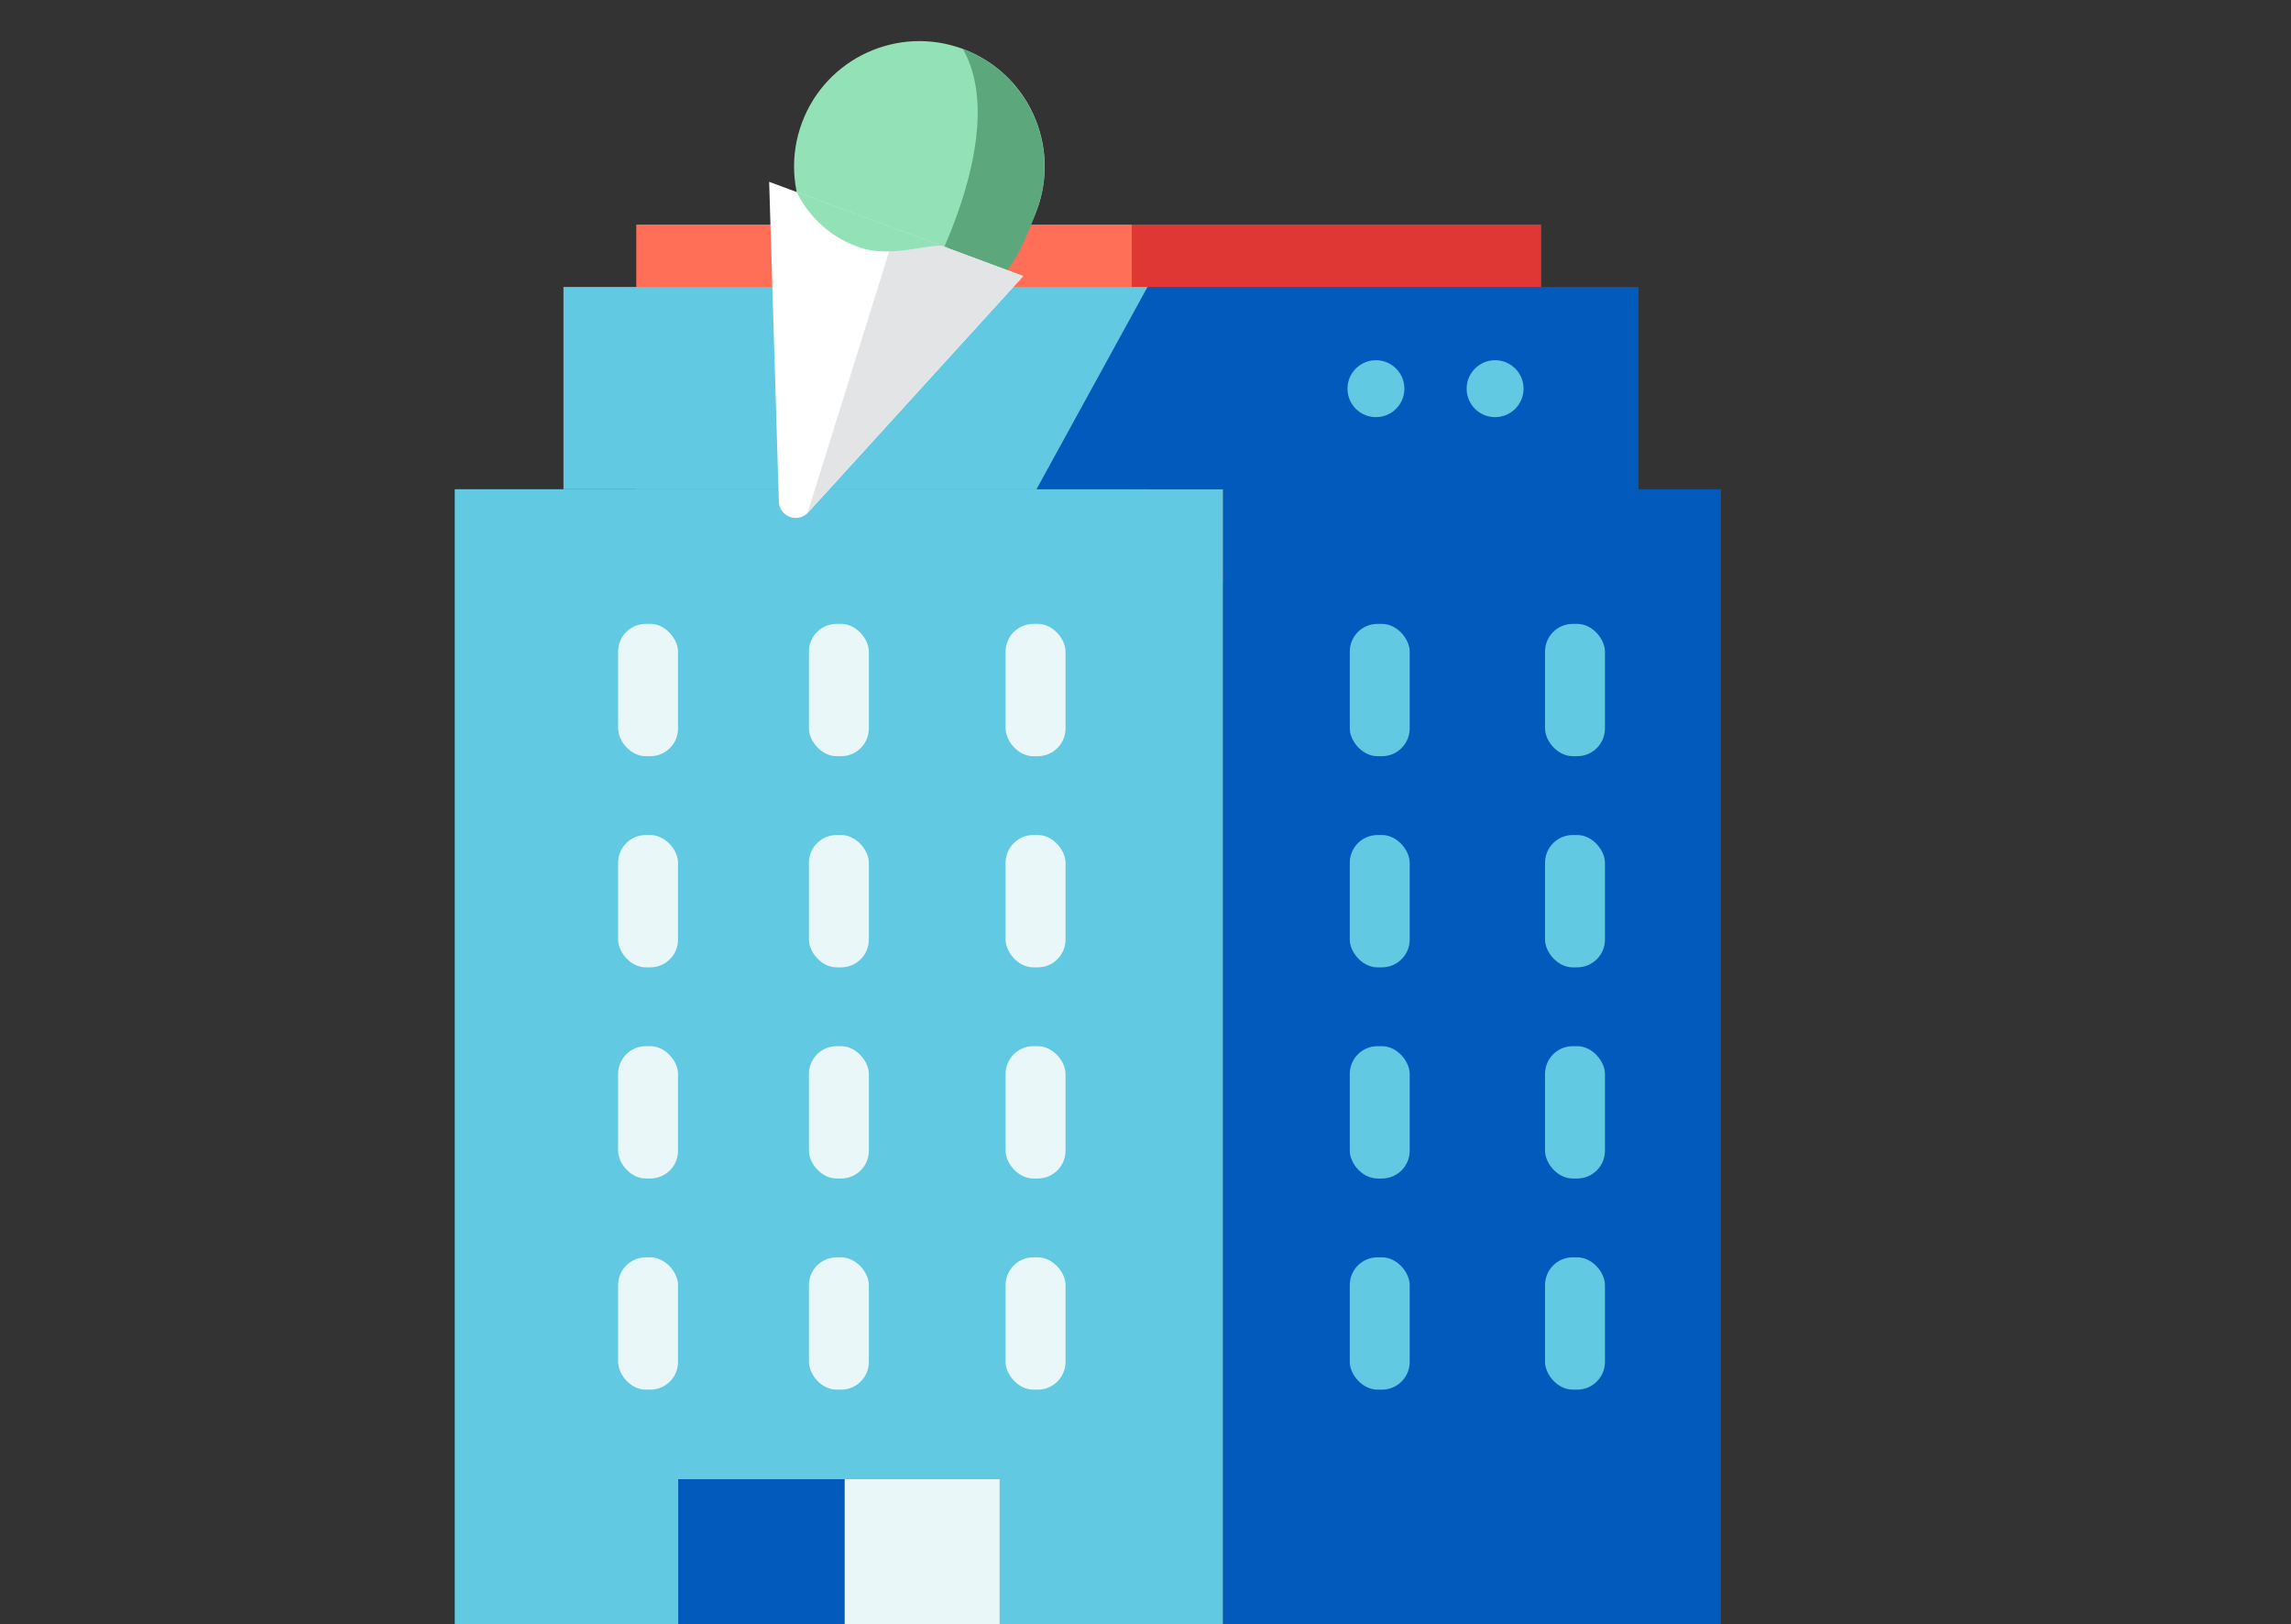 <svg xmlns="http://www.w3.org/2000/svg" viewBox="0 0 160.16 113.55"><rect x="0" y="0" width="160.16" height="113.55" fill="#333333" stroke="none"/><defs><style>.cls-1{fill:#df3834;}.cls-2{fill:#ff6e56;}.cls-3{fill:#61c9e1;}.cls-4{fill:#eaf7f9;}.cls-5{fill:#015abc;}.cls-6{fill:none;}.cls-7{fill:#92e1b7;}.cls-8{fill:#5da77d;}.cls-9{fill:#fff;}.cls-10{fill:#e3e4e6;}</style></defs><title>Asset 64</title><g id="Layer_2" data-name="Layer 2"><g id="Top_layer" data-name="Top layer"><rect class="cls-1" x="79.12" y="15.7" width="28.62" height="24.93"/><rect class="cls-2" x="44.48" y="15.7" width="34.64" height="24.93"/><rect class="cls-3" x="39.39" y="20.06" width="40.83" height="14.14"/><rect class="cls-3" x="31.79" y="34.2" width="53.72" height="79.34"/><rect class="cls-4" x="56.55" y="73.13" width="4.19" height="9.25" rx="1.94" ry="1.94"/><rect class="cls-4" x="56.55" y="58.37" width="4.19" height="9.25" rx="1.94" ry="1.94"/><rect class="cls-4" x="56.55" y="43.61" width="4.19" height="9.25" rx="1.94" ry="1.94"/><rect class="cls-4" x="70.3" y="73.13" width="4.19" height="9.25" rx="1.94" ry="1.94"/><rect class="cls-4" x="70.3" y="58.37" width="4.19" height="9.25" rx="1.94" ry="1.94"/><rect class="cls-4" x="70.3" y="43.61" width="4.19" height="9.25" rx="1.94" ry="1.94"/><polygon class="cls-5" points="114.55 34.2 114.55 20.06 80.22 20.06 72.46 34.2 80.22 34.2 85.5 34.2 85.5 113.55 120.31 113.55 120.31 34.2 114.55 34.2"/><rect class="cls-3" x="94.36" y="73.13" width="4.19" height="9.25" rx="1.94" ry="1.94"/><rect class="cls-3" x="94.36" y="58.37" width="4.19" height="9.25" rx="1.94" ry="1.94"/><rect class="cls-3" x="94.36" y="43.61" width="4.19" height="9.25" rx="1.94" ry="1.94"/><rect class="cls-3" x="108.01" y="73.13" width="4.19" height="9.25" rx="1.94" ry="1.94"/><rect class="cls-3" x="108.01" y="58.37" width="4.19" height="9.25" rx="1.94" ry="1.94"/><rect class="cls-3" x="108.01" y="43.61" width="4.19" height="9.25" rx="1.94" ry="1.94"/><rect class="cls-4" x="56.55" y="87.89" width="4.19" height="9.25" rx="1.94" ry="1.94"/><rect class="cls-4" x="43.21" y="73.13" width="4.19" height="9.25" rx="1.94" ry="1.94"/><rect class="cls-4" x="43.21" y="58.37" width="4.19" height="9.25" rx="1.94" ry="1.94"/><rect class="cls-4" x="43.21" y="43.61" width="4.19" height="9.25" rx="1.94" ry="1.94"/><rect class="cls-4" x="43.21" y="87.89" width="4.19" height="9.25" rx="1.94" ry="1.94"/><rect class="cls-4" x="70.3" y="87.89" width="4.19" height="9.25" rx="1.94" ry="1.94"/><rect class="cls-3" x="94.36" y="87.89" width="4.19" height="9.25" rx="1.94" ry="1.94"/><rect class="cls-3" x="108.01" y="87.89" width="4.19" height="9.25" rx="1.94" ry="1.94"/><circle class="cls-3" cx="104.52" cy="27.17" r="1.99"/><circle class="cls-3" cx="96.19" cy="27.17" r="1.99"/><rect class="cls-4" x="47.41" y="103.4" width="22.47" height="10.14"/><rect class="cls-5" x="47.41" y="103.4" width="11.64" height="10.14"/><rect class="cls-6" width="160.16" height="113.3"/><circle class="cls-7" cx="64.27" cy="11.64" r="8.76" transform="translate(31 67.84) rotate(-69.64)"/><path class="cls-8" d="M67.32,3.43a8.79,8.79,0,0,1,5.16,11.26c-1.68,4.54-3.49,7.39-8,5.71C64.46,20.4,70.76,9.54,67.32,3.43Z"/><path class="cls-9" d="M53.77,12.71,71.53,19.3,56.45,35.87a1.18,1.18,0,0,1-2-.76Z"/><polyline class="cls-10" points="62.65 16 71.53 19.3 56.45 35.87"/><path class="cls-7" d="M55.7,13.42A7.58,7.58,0,0,0,60,17.26c2.51.93,5.63-.56,6.29.08"/></g></g></svg>